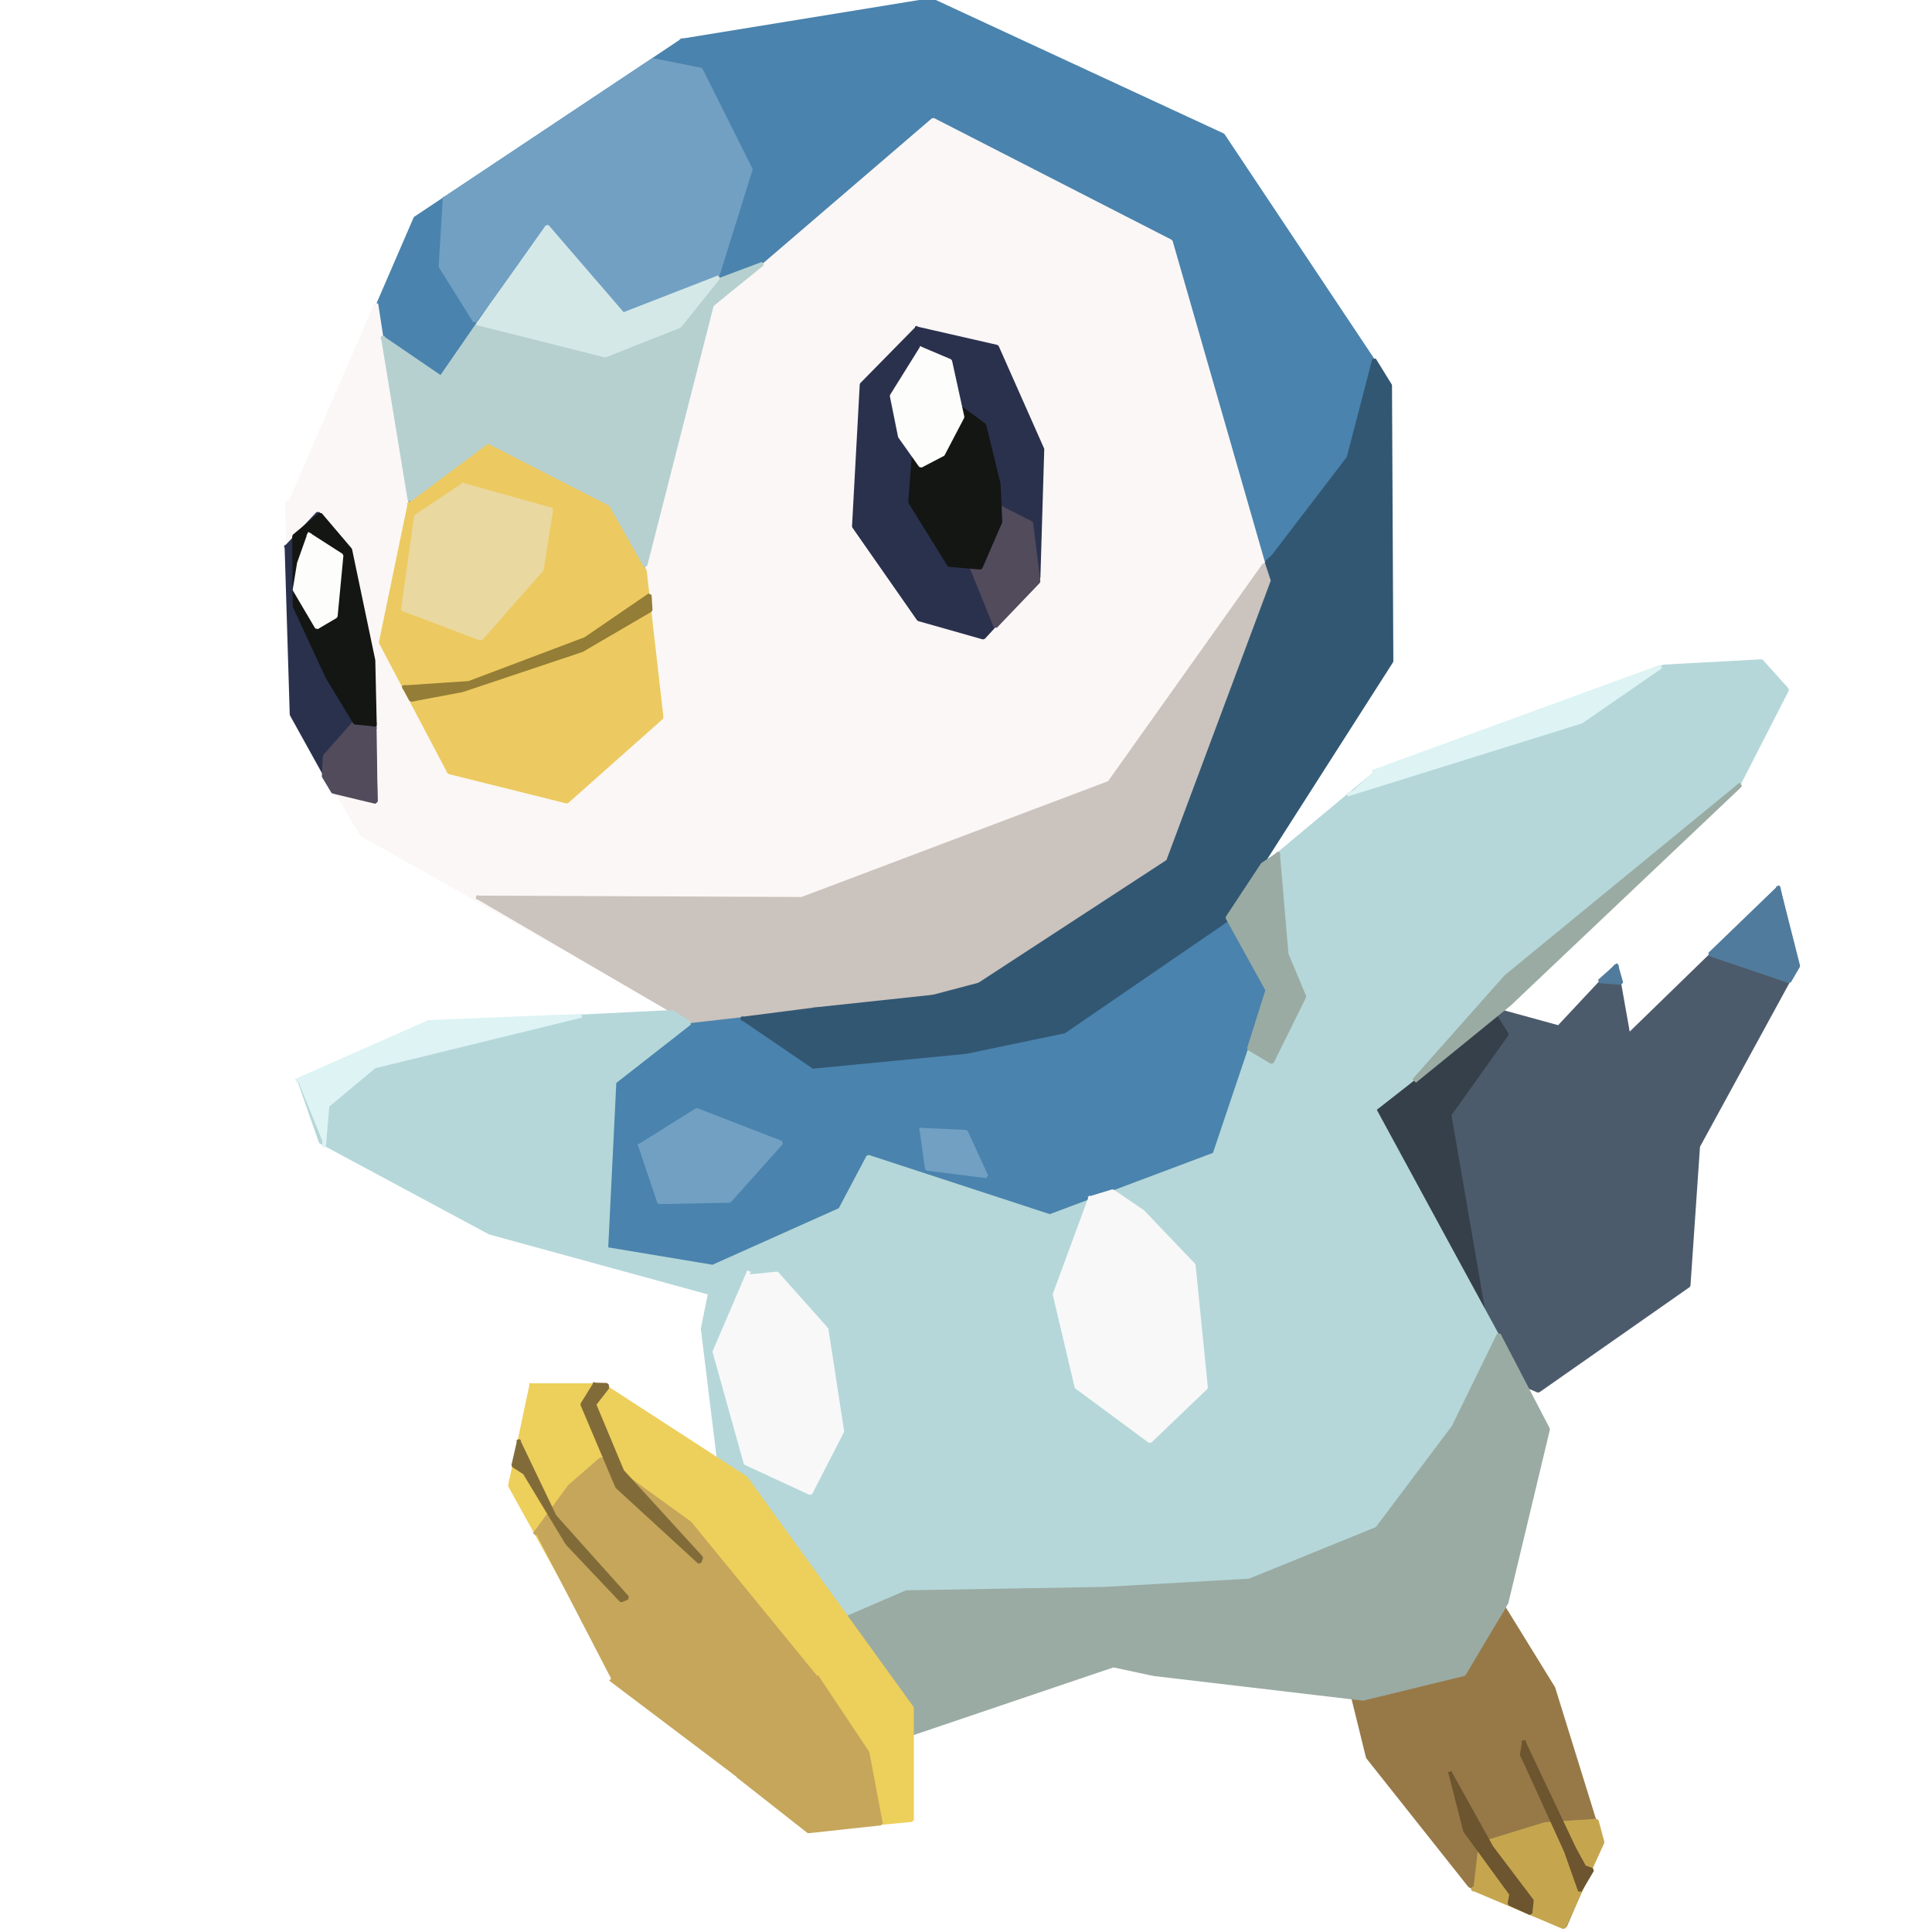 <?xml version="1.0" standalone="no"?>
<!DOCTYPE svg PUBLIC "-//W3C//DTD SVG 20010904//EN" "http://www.w3.org/TR/2001/REC-SVG-20010904/DTD/svg10.dtd">
<!-- Created using Krita: https://krita.org -->
<svg xmlns="http://www.w3.org/2000/svg" 
    xmlns:xlink="http://www.w3.org/1999/xlink"
    xmlns:krita="http://krita.org/namespaces/svg/krita"
    xmlns:sodipodi="http://sodipodi.sourceforge.net/DTD/sodipodi-0.dtd"
    width="480pt"
    height="480pt"
    viewBox="0 0 480 480">
<defs/>
<path id="shape0" transform="translate(329.908, 220.957)" fill="#4c5b6b" fill-rule="evenodd" stroke="#4c5b6b" stroke-width="0.96" stroke-linecap="square" stroke-linejoin="bevel" d="M36.317 28.511L57.361 34.281L71.616 19.043L74.671 36.317L112.006 0L116.418 19.043L91.981 63.809L89.605 98.429L52.269 124.564L3.394 103.86L0 33.262L36.317 28.511" sodipodi:nodetypes="cccccccccccc"/><path id="shape1" transform="translate(397.366, 240)" fill="#517b9c" fill-rule="evenodd" stroke="#517b9c" stroke-width="0.96" stroke-linecap="square" stroke-linejoin="bevel" d="M4.243 0L0 3.782L5.431 4.206L4.243 0" sodipodi:nodetypes="cccc"/><path id="shape2" transform="translate(424.773, 220.617)" fill="#517b9c" fill-rule="evenodd" stroke="#517b9c" stroke-width="0.96" stroke-linecap="square" stroke-linejoin="bevel" d="M17.055 0L0 16.461L19.771 23.165L21.977 19.383L17.055 0" sodipodi:nodetypes="ccccc"/><path id="shape3" transform="translate(337.375, 250.146)" fill="#36404a" fill-rule="evenodd" stroke="#36404a" stroke-width="0.96" stroke-linecap="square" stroke-linejoin="bevel" d="M32.584 0L36.996 6.788L22.741 26.814L32.923 85.871L0 15.274L32.584 0" sodipodi:nodetypes="cccccc"/><path id="shape4" transform="translate(333.96, 394.68)" fill="#977948" fill-rule="evenodd" stroke="#977948" stroke-width="0.96" stroke-linecap="square" stroke-linejoin="bevel" d="M0 18L5.88 41.88L31.2 73.8L54.84 83.88L63.84 63L51.96 24.72L36.72 0L0 18" sodipodi:nodetypes="cccccccc"/><path id="shape5" transform="translate(366.055, 452.35)" fill="#c5a64f" fill-rule="evenodd" stroke="#c5a64f" stroke-width="0.96" stroke-linecap="square" stroke-linejoin="bevel" d="M0 16.971L22.486 26.474L32.074 5.346L30.632 0L17.819 0.849L1.782 5.77L0.509 16.631L0 16.971" sodipodi:nodetypes="cccccccc"/><path id="shape6" transform="translate(378.104, 432.919)" fill="#6c552f" fill-rule="evenodd" stroke="#6c552f" stroke-width="0.96" stroke-linecap="square" stroke-linejoin="bevel" d="M0.509 0L12.982 26.304L15.528 30.971L17.48 31.65L14.425 36.826L10.946 26.983L1.103 5.346L0 3.055L0.509 0" sodipodi:nodetypes="ccccccccc"/><path id="shape7" transform="translate(360.37, 440.641)" fill="#6c552f" fill-rule="evenodd" stroke="#6c552f" stroke-width="0.96" stroke-linecap="square" stroke-linejoin="bevel" d="M0 0L3.649 14.255L15.104 29.953L14.68 32.329L19.856 34.705L20.195 31.565L10.182 18.328L0 0" sodipodi:nodetypes="cccccccc"/><path id="shape8" transform="translate(72.48, 0)" fill="#4a83ad" fill-rule="evenodd" stroke="#4a83ad" stroke-width="0.96" stroke-linecap="square" stroke-linejoin="bevel" d="M96.96 10.08L30.72 54.24L0 125.28L18.24 207.36L100.32 253.44L80.64 268.8L78.24 310.56L104.16 314.4L135.84 300.48L143.04 287.04L188.16 301.92L228.96 286.56L242.4 246.72L231.84 228L272.64 164.16L272.64 95.52L231.36 33.6L158.88 0L96.96 10.08" sodipodi:nodetypes="ccccccccccccccccccc"/><path id="shape9" transform="translate(72, 29.76)" fill="#fbf7f6" fill-rule="evenodd" stroke="#fbf7f6" stroke-width="0.96" stroke-linecap="square" stroke-linejoin="bevel" d="M88.32 112.8L105.6 46.56L159.84 0L218.88 30.24L242.88 113.76L217.44 183.84L168 215.52L99.6 223.68L18.36 177.84L0 95.28L21.48 45.72L29.145 95.483L22.017 129.763L39.327 162.686L68.856 170.153L92.954 148.77L88.32 112.8" sodipodi:nodetypes="ccccccccccccccccc"/><path id="shape10" transform="translate(212.16, 81.6)" fill="#2a314d" fill-rule="evenodd" stroke="#2a314d" stroke-width="0.96" stroke-linecap="square" stroke-linejoin="bevel" d="M15.6 0L1.92 13.92L0 49.2L16.08 72.24L32.16 76.8L45.84 61.92L46.8 30L35.52 4.56L15.6 0" sodipodi:nodetypes="ccccccccc"/><path id="shape11" transform="translate(240, 124.2)" fill="#524b5c" fill-rule="evenodd" stroke="#524b5c" stroke-width="0.96" stroke-linecap="square" stroke-linejoin="bevel" d="M0 13.32L7.32 31.44L18 20.28L16.2 5.76L4.8 0L0 13.32" sodipodi:nodetypes="cccccc"/><path id="shape12" transform="translate(226.133, 99.278)" fill="#131613" fill-rule="evenodd" stroke="#131613" stroke-width="0.96" stroke-linecap="square" stroke-linejoin="bevel" d="M9.758 0L18.413 6.364L21.977 20.959L22.401 30.377L17.48 41.748L9.673 41.069L0 25.456L1.442 6.619L9.758 0" sodipodi:nodetypes="ccccccccc"/><path id="shape13" transform="translate(221.551, 86.635)" fill="#fdfdfb" fill-rule="evenodd" stroke="#fdfdfb" stroke-width="0.96" stroke-linecap="square" stroke-linejoin="bevel" d="M7.297 0L0 11.71L2.036 21.807L7.212 29.105L12.728 26.22L17.564 16.971L14.51 3.055L7.297 0" sodipodi:nodetypes="cccccccc"/><path id="shape14" transform="translate(71.276, 121.509)" fill="#fbf7f6" fill-rule="evenodd" stroke="#fbf7f6" stroke-width="0.96" stroke-linecap="square" stroke-linejoin="bevel" d="M0 3.394L1.527 56.851L18.837 86.21L14.425 0L0 3.394" sodipodi:nodetypes="ccccc"/><path id="shape15" transform="translate(71.192, 127.534)" fill="#2a314d" fill-rule="evenodd" stroke="#2a314d" stroke-width="0.96" stroke-linecap="square" stroke-linejoin="bevel" d="M0 8.316L7.806 0L15.104 8.91L21.298 36.572L22.147 71.531L11.71 68.816L1.273 49.978L0 8.316" sodipodi:nodetypes="cccccccc"/><path id="shape16" transform="translate(80.44, 179.718)" fill="#524b5c" fill-rule="evenodd" stroke="#524b5c" stroke-width="0.96" stroke-linecap="square" stroke-linejoin="bevel" d="M12.643 1.358L7.467 0L0.255 8.146L0 13.152L2.291 16.971L12.898 19.516L12.643 1.358" sodipodi:nodetypes="ccccccc"/><path id="shape17" transform="translate(73.08, 127.8)" fill="#131613" fill-rule="evenodd" stroke="#131613" stroke-width="0.96" stroke-linecap="square" stroke-linejoin="bevel" d="M20.04 52.2L19.68 36.24L13.92 8.76L6.48 0L0 5.4L0.12 22.8L8.28 40.44L15.12 51.72L20.04 52.2" sodipodi:nodetypes="ccccccccc"/><path id="shape18" transform="translate(73.2, 132.84)" fill="#fdfdfb" fill-rule="evenodd" stroke="#fdfdfb" stroke-width="0.96" stroke-linecap="square" stroke-linejoin="bevel" d="M3.6 0L1.08 7.08L0 13.68L5.52 23.04L10.2 20.28L11.64 5.16L3.6 0" sodipodi:nodetypes="ccccccc"/><path id="shape19" transform="translate(94.611, 110.054)" fill="#ecca61" fill-rule="evenodd" stroke="#ecca61" stroke-width="0.96" stroke-linecap="square" stroke-linejoin="bevel" d="M7.128 15.189L26.814 0L56.851 16.122L65.591 31.82L69.749 68.222L46.245 89.096L16.971 81.798L0 49.554L7.128 15.189" sodipodi:nodetypes="ccccccccc"/><path id="shape20" transform="translate(95.16, 55.8)" fill="#b6d0d0" fill-rule="evenodd" stroke="#b6d0d0" stroke-width="0.96" stroke-linecap="square" stroke-linejoin="bevel" d="M0 28.2L14.4 38.04L40.68 0L59.4 22.8L94.32 9.72L81.72 19.92L65.16 84.72L56.52 69.48L26.04 53.88L6.6 68.4L0 28.2" sodipodi:nodetypes="ccccccccccc"/><path id="shape21" transform="translate(118.794, 140.16)" fill="#cbc3bd" fill-rule="evenodd" stroke="#cbc3bd" stroke-width="0.96" stroke-linecap="square" stroke-linejoin="bevel" d="M0 82.833L80.441 83.173L156.808 54.323L195.161 0.356L195.786 0L196.806 4.08L171.063 73.499L121.206 105.743L52.609 113.55L0 82.833" sodipodi:nodetypes="cccccccccc"/><path id="shape22" transform="translate(109.46, 14.934)" fill="#71a0c3" fill-rule="evenodd" stroke="#71a0c3" stroke-width="0.96" stroke-linecap="square" stroke-linejoin="bevel" d="M1.018 34.45L0 51.251L8.485 64.828L26.644 40.05L44.972 62.452L68.731 53.797L77.046 27.153L64.658 2.376L52.779 0L1.018 34.45" sodipodi:nodetypes="cccccccccc"/><path id="shape23" transform="translate(118.92, 56.28)" fill="#d5e8e8" fill-rule="evenodd" stroke="#d5e8e8" stroke-width="0.96" stroke-linecap="square" stroke-linejoin="bevel" d="M0 24.12L31.44 32.04L49.92 24.72L59.64 12.6L35.88 21.84L17.04 0L0 24.12" sodipodi:nodetypes="ccccccc"/><path id="shape24" transform="translate(100.126, 120.491)" fill="#ead8a1" fill-rule="evenodd" stroke="#ead8a1" stroke-width="0.96" stroke-linecap="square" stroke-linejoin="bevel" d="M14.934 0L3.224 7.806L0 30.886L19.346 38.184L34.45 21.044L36.826 6.109L14.934 0" sodipodi:nodetypes="ccccccc"/><path id="shape25" transform="translate(100.44, 147.84)" fill="#947d36" fill-rule="evenodd" stroke="#947d36" stroke-width="0.96" stroke-linecap="square" stroke-linejoin="bevel" d="M0 22.92L16.08 21.84L45 10.92L60.96 0L61.2 3.72L44.16 13.68L14.4 23.64L1.68 26.04L0 22.92" sodipodi:nodetypes="ccccccccc"/><path id="shape26" transform="translate(201.95, 89.34)" fill="#325773" fill-rule="evenodd" stroke="#325773" stroke-width="0.96" stroke-linecap="square" stroke-linejoin="bevel" d="M114.37 48.9L133.09 24.42L139.45 0L143.41 6.42L143.741 74.935L103.181 138.405L61.943 161.315L15.783 165.049L0 161.485L38.05 157.412L88.247 124.659L114.28 54.93L112.78 50.34L114.37 48.9" sodipodi:nodetypes="cccccccccccccc"/><path id="shape27" transform="translate(184.56, 228.254)" fill="#325773" fill-rule="evenodd" stroke="#325773" stroke-width="0.96" stroke-linecap="square" stroke-linejoin="bevel" d="M0 24.826L17.52 36.766L55.44 33.093L79.841 28.001L120.656 0L37.415 21.977L17.559 22.571L0 24.826" sodipodi:nodetypes="cccccccc"/><path id="shape28" transform="translate(228.933, 280.693)" fill="#71a0c3" fill-rule="evenodd" stroke="#71a0c3" stroke-width="0.96" stroke-linecap="square" stroke-linejoin="bevel" d="M0 0L11.067 0.509L16.122 11.54L1.358 9.673L0 0" sodipodi:nodetypes="ccccc"/><path id="shape29" transform="translate(159.014, 275.772)" fill="#71a0c3" fill-rule="evenodd" stroke="#71a0c3" stroke-width="0.96" stroke-linecap="square" stroke-linejoin="bevel" d="M0 8.825L14.086 0L35.129 8.146L22.231 22.571L4.752 22.91L0 8.825" sodipodi:nodetypes="cccccc"/><path id="shape30" transform="translate(74.4, 164.28)" fill="#b5d7d9" fill-rule="evenodd" stroke="#b5d7d9" stroke-width="0.96" stroke-linecap="square" stroke-linejoin="bevel" d="M230.88 63.84L238.92 51.48L267.84 27.36L339 1.32L363.24 0L369.6 7.08L357 31.68L299.04 86.28L267.048 111.322L288.431 150.694L300.649 173.095L309.474 190.405L299.292 234.868L289.109 251.159L263.654 257.269L202.22 249.462L150.63 266.433L104.13 197.872L100.2 165.84L102 156.96L47.28 141.96L5.28 119.4L0 104.28L32.4 90.12L92.59 87.139L96.918 89.939L78.25 104.534L76.214 146.027L102.688 150.439L134.338 136.269L141.296 123.116L186.438 137.881L227.337 122.523L240.998 81.963L230.88 63.84" sodipodi:nodetypes="ccccccccccccccccccccccccccccccccccc"/><path id="shape31" transform="translate(262.025, 295.967)" fill="#f8f8f8" fill-rule="evenodd" stroke="#f8f8f8" stroke-width="0.96" stroke-linecap="square" stroke-linejoin="bevel" d="M8.825 1.697L0 25.626L5.431 48.621L23.674 62.112L37.59 48.79L34.535 18.328L21.892 5.091L14.425 0L8.825 1.697" sodipodi:nodetypes="ccccccccc"/><path id="shape32" transform="translate(177.512, 316.246)" fill="#f8f8f8" fill-rule="evenodd" stroke="#f8f8f8" stroke-width="0.96" stroke-linecap="square" stroke-linejoin="bevel" d="M8.4 0L0 19.601L7.722 47.263L23.844 54.73L31.735 39.372L27.832 14.001L15.528 0.17L8.655 0.849L8.146 1.018" sodipodi:nodetypes="ccccccccc"/><path id="shape33" transform="translate(202.798, 331.56)" fill="#9aaba3" fill-rule="evenodd" stroke="#9aaba3" stroke-width="0.96" stroke-linecap="square" stroke-linejoin="bevel" d="M0 73.697L22.401 64.024L71.785 63.175L107.593 61.139L139.328 48.241L158.335 22.955L169.562 0L181.802 23.52L171.482 66.6L160.922 84.36L135.842 90.48L83.882 84.36L73.802 82.2L22.442 99.6L0 73.697" sodipodi:nodetypes="ccccccccccccccc"/><path id="shape34" transform="translate(304.961, 212.217)" fill="#9aaba3" fill-rule="evenodd" stroke="#9aaba3" stroke-width="0.96" stroke-linecap="square" stroke-linejoin="bevel" d="M12.558 0L14.68 24.862L19.092 35.384L11.031 51.675L5.346 48.281L9.928 33.771L0 15.783L8.74 2.546L12.558 0" sodipodi:nodetypes="ccccccccc"/><path id="shape35" transform="translate(351.6, 195.12)" fill="#9aaba3" fill-rule="evenodd" stroke="#9aaba3" stroke-width="0.96" stroke-linecap="square" stroke-linejoin="bevel" d="M0 72.96L22.56 47.52L80.52 0" sodipodi:nodetypes="ccc"/><path id="shape36" transform="translate(351.84, 195.12)" fill="#9aaba3" fill-rule="evenodd" stroke="#9aaba3" stroke-width="0.96" stroke-linecap="square" stroke-linejoin="bevel" d="M0 73.2L23.16 54.36L80.52 0L25.56 46.8" sodipodi:nodetypes="cccc"/><path id="shape37" transform="translate(335.16, 165.6)" fill="#ddf3f4" fill-rule="evenodd" stroke="#ddf3f4" stroke-width="0.96" stroke-linecap="square" stroke-linejoin="bevel" d="M0 31.68L57.72 13.68L77.52 0L6.24 26.04" sodipodi:nodetypes="cccc"/><path id="shape38" transform="translate(73.92, 252.36)" fill="#ddf3f4" fill-rule="evenodd" stroke="#ddf3f4" stroke-width="0.96" stroke-linecap="square" stroke-linejoin="bevel" d="M0 15.96L32.64 1.56L70.56 0L19.08 12.6L7.44 22.32L6.6 32.16" sodipodi:nodetypes="cccccc"/><path id="shape39" transform="translate(126.72, 344.16)" fill="#edcf5b" fill-rule="evenodd" stroke="#edcf5b" stroke-width="0.96" stroke-linecap="square" stroke-linejoin="bevel" d="M5.28 0L0 24.96L27.36 74.4L74.4 110.4L99.84 108L99.84 80.16L58.56 23.04L23.04 0L5.28 0" sodipodi:nodetypes="ccccccccc"/><path id="shape40" transform="translate(133.049, 362.491)" fill="#c5a65b" fill-rule="evenodd" stroke="#c5a65b" stroke-width="0.96" stroke-linecap="square" stroke-linejoin="bevel" d="M0 18.328L8.485 6.788L16.292 0L38.353 15.952L70.258 54.985L67.882 69.579L50.912 79.083L19.007 54.985" sodipodi:nodetypes="cccccccc"/><path id="shape41" transform="translate(183.367, 416.882)" fill="#c5a65b" fill-rule="evenodd" stroke="#c5a65b" stroke-width="0.96" stroke-linecap="square" stroke-linejoin="bevel" d="M19.771 0L32.159 18.583L35.468 36.147L17.48 38.099L0 24.353L2.97 2.206" sodipodi:nodetypes="cccccc"/><path id="shape42" transform="translate(144.674, 343.993)" fill="#816c39" fill-rule="evenodd" stroke="#816c39" stroke-width="0.96" stroke-linecap="square" stroke-linejoin="bevel" d="M3.055 0L0 4.921L8.655 25.371L29.105 44.123L29.529 43.02L9.928 21.553L2.97 4.921L6.194 0.764L6.109 0.085L3.055 0" sodipodi:nodetypes="cccccccccc"/><path id="shape43" transform="translate(127.534, 358.164)" fill="#816c39" fill-rule="evenodd" stroke="#816c39" stroke-width="0.96" stroke-linecap="square" stroke-linejoin="bevel" d="M1.358 0L10.267 18.583L28.341 38.778L26.814 39.457L13.407 25.286L2.8 7.722L0 5.94L1.358 0" sodipodi:nodetypes="cccccccc"/>
</svg>
